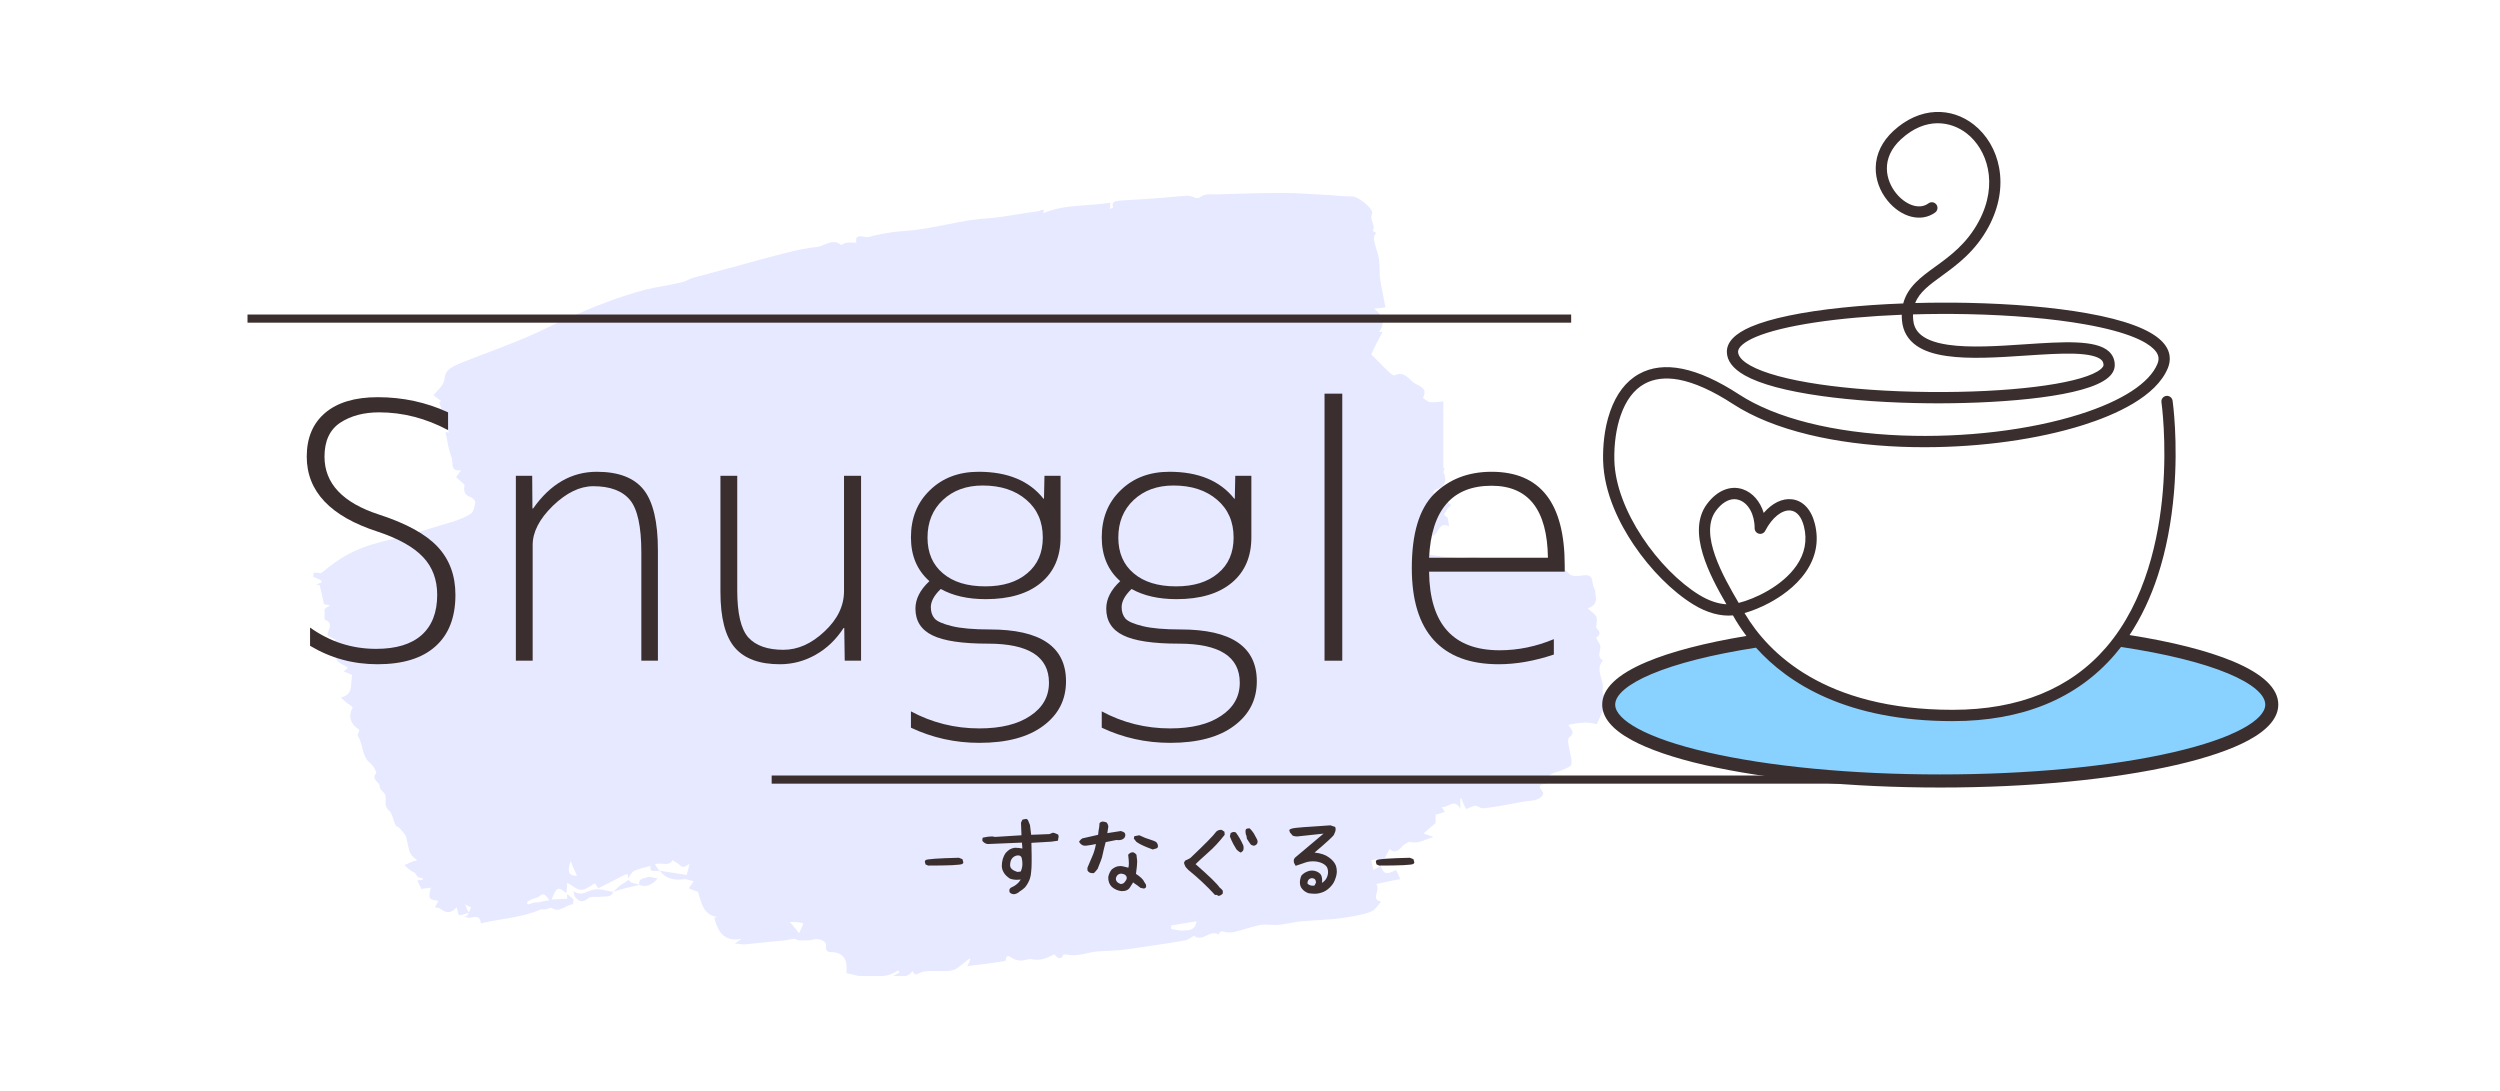 <svg xmlns="http://www.w3.org/2000/svg" xmlns:xlink="http://www.w3.org/1999/xlink" width="220" zoomAndPan="magnify" viewBox="0 0 165 72" height="96" preserveAspectRatio="xMidYMid meet" version="1.0"><defs><g/><clipPath id="id1"><path d="M 20.676 12.684 L 106.047 12.684 L 106.047 64.422 L 20.676 64.422 Z M 20.676 12.684 " clip-rule="nonzero"/></clipPath><clipPath id="id2"><path d="M 106 42 L 150 42 L 150 51.973 L 106 51.973 Z M 106 42 " clip-rule="nonzero"/></clipPath><clipPath id="id3"><path d="M 105.742 7.352 L 150.367 7.352 L 150.367 51.973 L 105.742 51.973 Z M 105.742 7.352 " clip-rule="nonzero"/></clipPath></defs><g clip-path="url(#id1)"><path fill="#e6e9ff" d="M 30.152 59.879 C 29.824 60.203 29.547 60.34 29.125 60.016 C 29.031 59.922 28.891 59.922 28.703 59.879 C 28.75 59.785 28.844 59.645 28.938 59.461 C 28.75 59.414 28.473 59.414 28.379 59.273 C 28.285 59.137 28.379 58.906 28.426 58.582 C 28.238 58.625 28.004 58.625 27.816 58.672 L 27.539 58.117 C 27.633 58.117 27.77 58.07 27.91 58.07 L 27.91 57.98 C 27.77 57.934 27.586 57.887 27.586 57.887 C 27.445 57.699 27.398 57.609 27.305 57.562 C 27.211 57.516 27.117 57.469 27.07 57.422 C 26.93 57.332 26.84 57.238 26.699 57.098 C 26.883 57.008 27.023 56.961 27.211 56.867 C 27.305 56.82 27.445 56.82 27.539 56.773 C 27.445 56.684 27.352 56.637 27.258 56.543 C 27.164 56.449 27.07 56.312 27.023 56.172 C 26.93 55.848 26.883 55.523 26.793 55.199 C 26.699 55.016 26.512 54.828 26.371 54.645 C 26.324 54.598 26.184 54.551 26.137 54.504 C 25.949 54.18 25.906 53.672 25.672 53.488 C 25.203 53.117 25.672 52.605 25.297 52.281 C 25.203 52.191 25.062 52.051 25.062 51.91 C 25.062 51.586 24.457 51.449 24.832 51.031 C 24.879 50.984 24.645 50.523 24.457 50.383 C 23.852 49.922 23.992 49.133 23.617 48.578 C 23.57 48.484 23.711 48.301 23.711 48.16 C 23.105 47.789 22.965 47.234 23.289 46.68 C 23.059 46.492 22.824 46.355 22.637 46.168 L 22.496 46.031 C 23.383 45.844 23.105 45.105 23.242 44.547 C 23.059 44.457 22.918 44.41 22.684 44.316 C 22.777 44.223 22.871 44.18 22.965 44.086 C 22.637 43.762 21.656 43.668 22.543 42.836 C 22.266 42.742 22.031 42.648 21.703 42.559 C 21.891 42.418 22.031 42.324 22.172 42.234 C 22.031 42.141 21.844 42.094 21.656 41.957 C 21.469 41.723 22.172 41.168 21.422 40.891 L 21.422 40.195 C 21.469 40.148 21.609 40.055 21.797 39.965 C 21.562 39.918 21.422 39.871 21.379 39.871 C 21.285 39.406 21.191 38.992 21.098 38.621 C 21.004 38.621 20.957 38.574 20.863 38.574 C 21.004 38.527 21.098 38.48 21.238 38.438 C 21.238 38.391 21.191 38.344 21.191 38.297 C 21.004 38.203 20.863 38.156 20.676 38.066 C 20.676 38.02 20.676 37.879 20.723 37.789 C 20.863 37.789 21.051 37.832 21.191 37.832 C 22.824 36.492 23.758 36.074 26.137 35.52 C 27.445 35.195 28.703 34.777 29.965 34.406 C 30.34 34.27 30.758 34.129 31.086 33.898 C 31.273 33.758 31.32 33.434 31.367 33.156 C 31.367 33.016 31.18 32.832 30.992 32.785 C 30.57 32.602 30.617 32.277 30.664 32 C 30.48 31.812 30.293 31.676 30.105 31.488 C 30.246 31.305 30.34 31.164 30.434 31.027 C 29.684 31.164 29.918 30.516 29.824 30.238 C 29.59 29.684 29.547 29.129 29.406 28.523 C 29.453 28.523 29.547 28.523 29.637 28.57 C 29.406 27.879 29.219 27.23 28.984 26.535 C 29.031 26.535 29.078 26.488 29.125 26.488 C 28.984 26.348 28.797 26.258 28.613 26.07 C 28.938 25.699 29.312 25.422 29.359 24.914 C 29.406 24.312 30.059 24.125 30.57 23.895 C 31.973 23.34 33.418 22.828 34.82 22.227 C 35.707 21.855 36.547 21.395 37.434 21.023 C 38.273 20.652 39.113 20.281 40 19.957 C 40.84 19.633 41.727 19.355 42.566 19.125 C 43.312 18.938 44.109 18.848 44.855 18.66 C 45.18 18.613 45.461 18.43 45.742 18.336 C 47.234 17.922 48.727 17.551 50.176 17.133 C 51.438 16.809 52.648 16.438 53.91 16.301 C 54.422 16.254 54.938 15.699 55.496 16.16 C 55.543 16.207 55.73 16.023 55.871 16.023 C 56.102 15.977 56.289 16.023 56.523 16.023 C 56.383 15.328 57.082 15.699 57.316 15.652 C 58.109 15.418 58.996 15.281 59.836 15.234 C 61.703 15.094 63.477 14.492 65.297 14.402 C 66.371 14.309 67.445 14.078 68.52 13.938 C 68.613 13.938 69.031 13.66 68.844 14.078 C 70.246 13.473 71.785 13.613 73.281 13.383 C 73.281 13.566 73.281 13.66 73.234 13.797 C 73.324 13.754 73.465 13.707 73.465 13.707 C 73.324 13.289 73.605 13.289 73.887 13.242 C 74.586 13.195 75.332 13.148 76.035 13.105 C 76.828 13.059 77.574 12.965 78.367 12.918 C 78.508 12.918 78.648 12.965 78.785 13.012 C 78.973 13.105 79.066 13.105 79.301 12.965 C 79.535 12.781 80 12.828 80.328 12.828 C 81.773 12.781 83.223 12.734 84.668 12.734 C 85.695 12.734 86.676 12.828 87.703 12.871 C 88.215 12.918 88.73 12.965 89.242 12.965 C 89.664 12.965 90.688 13.797 90.551 14.121 C 90.363 14.539 90.828 14.863 90.598 15.234 C 90.598 15.234 90.734 15.328 90.828 15.375 C 90.598 15.652 90.641 15.789 90.922 16.715 C 91.062 17.18 91.062 17.734 91.062 18.246 C 91.109 18.43 91.109 18.613 91.156 18.848 C 91.25 19.309 91.344 19.773 91.438 20.281 C 91.203 20.328 90.969 20.328 90.688 20.375 C 91.156 20.746 91.527 21.207 91.016 21.902 L 91.25 21.902 C 90.969 22.414 90.688 22.969 90.504 23.387 C 90.922 23.801 91.297 24.219 91.715 24.59 C 91.809 24.68 91.996 24.82 92.043 24.773 C 92.695 24.449 92.977 25.051 93.348 25.285 C 93.629 25.469 94.281 25.609 93.91 26.258 C 93.91 26.258 94.191 26.488 94.328 26.535 C 94.609 26.582 94.891 26.535 95.262 26.488 L 95.262 30.887 L 95.355 30.887 C 95.309 30.98 95.262 31.117 95.262 31.164 C 95.543 31.723 95.355 32.137 94.75 32.324 C 94.703 32.324 94.656 32.414 94.609 32.461 C 94.609 32.508 94.609 32.602 94.656 32.602 L 94.891 32.602 L 95.449 32.324 L 95.543 32.414 C 95.449 32.555 95.355 32.691 95.262 32.879 C 95.402 33.016 95.543 33.156 95.777 33.34 C 95.684 33.434 95.543 33.527 95.496 33.664 C 95.449 33.805 95.125 33.945 95.496 34.129 C 95.59 34.176 95.59 34.5 95.637 34.73 C 94.938 34.406 94.984 35.195 94.562 35.379 C 94.516 35.285 94.422 35.148 94.328 34.961 C 94.281 35.148 94.238 35.285 94.238 35.332 C 94.098 35.332 93.816 35.285 93.77 35.332 C 93.676 35.609 93.535 35.934 93.629 36.168 C 93.676 36.352 94.004 36.582 94.238 36.582 C 94.891 36.723 95.543 36.77 96.195 36.816 C 96.57 36.859 96.945 36.77 97.316 36.77 C 97.832 36.816 98.297 36.906 98.809 36.953 C 98.996 36.953 99.23 36.859 99.418 36.859 C 99.93 36.906 100.492 36.953 101.004 37.047 C 101.098 37.047 101.191 37.184 101.238 37.23 C 101.562 37.277 101.891 37.371 102.172 37.324 C 102.824 37.184 103.152 37.418 103.57 37.879 C 103.711 38.066 104.227 38.02 104.504 37.973 C 105.25 37.879 105.02 38.48 105.203 38.805 C 105.297 38.945 105.297 39.129 105.297 39.27 C 105.391 39.641 105.344 39.965 104.785 40.148 C 104.973 40.336 105.16 40.426 105.297 40.613 C 105.391 40.703 105.391 40.844 105.391 40.984 C 105.391 41.168 105.297 41.398 105.391 41.492 C 105.719 41.77 105.531 41.957 105.344 42.094 C 105.438 42.324 105.625 42.512 105.625 42.695 C 105.625 43.02 105.391 43.344 105.766 43.574 L 105.766 43.621 C 105.25 44.27 105.906 44.871 105.766 45.52 C 105.766 45.613 105.766 45.801 105.859 45.891 C 106.137 46.125 106 46.355 105.906 46.633 C 105.719 47.051 105.531 47.465 105.391 47.789 C 105.113 47.742 104.785 47.652 104.457 47.699 C 104.133 47.699 103.852 47.789 103.523 47.836 C 103.617 48.113 104.039 48.301 103.57 48.672 C 103.43 48.762 103.523 49.18 103.57 49.41 C 103.617 49.734 103.758 50.105 103.711 50.43 C 103.711 50.57 103.383 50.707 103.152 50.801 C 102.73 51.031 102.031 50.938 102.125 51.727 C 101.797 51.773 101.379 51.727 101.797 52.234 C 101.984 52.469 101.609 52.793 101.098 52.84 C 100.539 52.883 99.977 53.023 99.418 53.117 C 98.902 53.207 98.391 53.301 97.879 53.348 C 97.738 53.348 97.551 53.207 97.363 53.164 C 97.223 53.207 96.988 53.301 96.758 53.395 C 96.617 53.117 96.523 52.93 96.477 52.699 C 96.43 52.699 96.383 52.699 96.383 52.746 L 96.383 53.395 C 96.012 52.605 95.496 53.395 95.125 53.254 C 95.215 53.348 95.262 53.441 95.355 53.578 C 95.125 53.672 94.938 53.719 94.75 53.766 L 94.75 54.32 C 94.422 54.598 94.191 54.781 93.957 55.016 C 94.145 55.062 94.328 55.152 94.609 55.246 C 94.051 55.387 93.629 55.711 93.07 55.57 C 92.93 55.523 92.742 55.711 92.602 55.801 C 92.324 56.125 92.043 56.359 91.715 56.035 C 91.484 56.449 91.297 56.82 91.109 57.191 C 91.109 57.008 91.062 56.867 91.062 56.684 C 90.875 56.727 90.688 56.727 90.504 56.773 C 90.551 57.051 90.598 57.191 90.641 57.422 C 90.828 57.332 90.969 57.238 91.109 57.145 C 91.344 57.699 91.484 57.746 92.137 57.422 C 92.23 57.609 92.324 57.793 92.418 58.023 C 91.902 58.117 91.391 58.211 90.828 58.348 C 91.156 58.766 90.41 59.367 91.156 59.508 C 90.969 59.691 90.828 59.969 90.598 60.109 C 90.27 60.293 89.895 60.34 89.523 60.434 C 89.008 60.527 88.449 60.617 87.934 60.664 C 87.234 60.711 86.535 60.758 85.883 60.805 C 85.367 60.852 84.902 60.988 84.434 61.035 C 84.062 61.082 83.641 60.988 83.27 61.035 C 82.66 61.129 82.102 61.359 81.496 61.5 C 81.355 61.543 81.168 61.543 81.027 61.543 C 80.793 61.543 80.562 61.312 80.422 61.684 C 79.859 61.312 79.395 62.191 78.832 61.777 C 78.785 61.73 78.648 61.867 78.555 61.914 L 78.273 62.055 C 76.965 62.285 75.66 62.469 74.352 62.656 C 73.699 62.75 73.047 62.75 72.391 62.793 C 71.973 62.84 71.551 62.98 71.133 63.027 C 70.852 63.074 70.57 63.027 70.199 62.98 C 70.059 63.352 69.824 63.305 69.594 62.98 C 69.125 63.211 68.66 63.441 68.098 63.305 C 67.91 63.258 67.633 63.398 67.398 63.398 C 67.211 63.398 67.023 63.352 66.84 63.258 C 66.652 63.164 66.418 62.887 66.371 63.398 C 66.371 63.441 65.906 63.488 65.625 63.535 C 65.066 63.629 64.457 63.676 63.852 63.766 C 63.945 63.582 63.992 63.441 64.039 63.305 L 63.992 63.258 L 63.289 63.812 C 62.918 64.137 62.449 64.09 61.984 64.09 C 61.562 64.09 61.098 64.047 60.77 64.184 C 60.398 64.324 60.445 64.414 60.211 64.09 C 60.023 64.461 59.184 64.648 58.949 64.414 C 59.09 64.324 59.23 64.277 59.371 64.184 C 59.324 64.137 59.324 64.09 59.277 64.047 C 59.184 64.09 59.137 64.137 59.043 64.184 C 58.484 64.508 57.875 64.414 57.316 64.461 C 56.852 64.508 56.383 64.324 55.871 64.23 L 55.871 63.812 C 55.871 63.211 55.543 62.887 54.984 62.84 C 54.797 62.84 54.469 62.887 54.516 62.426 C 54.562 62.102 54.098 61.914 53.676 62.008 C 53.348 62.102 52.977 62.055 52.648 62.055 C 52.602 62.008 52.508 61.961 52.414 61.961 C 52.043 62.008 51.715 62.102 51.344 62.102 C 50.594 62.191 49.895 62.238 49.148 62.332 C 48.961 62.332 48.773 62.285 48.496 62.285 C 48.684 62.145 48.82 62.055 48.961 61.961 C 47.75 62.191 47.375 61.453 47.141 60.57 C 47.188 60.57 47.281 60.527 47.375 60.527 C 46.395 60.387 46.301 59.598 46.066 58.859 C 45.93 58.812 45.648 58.719 45.461 58.625 C 45.555 58.488 45.695 58.301 45.789 58.164 C 45.602 58.117 45.367 58.023 45.18 58.023 C 44.527 58.117 43.969 58.023 43.547 57.469 C 44.152 57.562 44.715 57.656 45.32 57.746 C 45.414 57.422 45.461 57.238 45.508 57.008 C 45.086 57.285 45.086 57.285 44.762 57.008 C 44.621 56.914 44.48 56.82 44.387 56.773 C 44.109 57.238 43.641 56.867 43.223 57.051 C 43.359 57.238 43.453 57.375 43.547 57.516 C 43.312 57.375 42.848 57.699 42.941 57.145 C 42.566 57.238 42.195 57.332 41.867 57.469 C 41.68 57.562 41.586 57.793 41.445 57.98 L 41.445 57.699 C 41.355 57.699 41.262 57.699 41.215 57.746 C 40.652 58.023 40.047 58.348 39.488 58.625 C 39.348 58.441 39.301 58.301 39.254 58.301 C 38.926 58.488 38.602 58.766 38.32 58.719 C 38.039 58.719 37.715 58.395 37.434 58.258 C 37.434 58.488 37.387 58.719 37.387 58.949 C 36.828 58.488 36.734 58.535 36.406 59.367 C 36.734 59.367 37.059 59.32 37.434 59.32 L 37.434 58.996 C 37.574 59.137 37.715 59.23 37.852 59.367 C 37.852 59.461 37.805 59.691 37.805 59.691 C 37.34 59.691 36.965 60.293 36.406 59.922 C 36.312 59.879 36.125 60.016 35.984 60.016 L 35.707 60.016 C 34.445 60.57 33.094 60.617 31.738 60.941 C 31.691 60.434 31.41 60.48 31.039 60.57 C 30.945 60.617 30.758 60.48 30.617 60.48 C 30.711 60.48 30.805 60.434 30.852 60.434 C 30.945 60.246 31.039 60.016 31.086 59.879 C 30.945 59.832 30.758 59.691 30.57 59.691 C 30.434 59.691 30.293 59.832 30.152 59.879 C 30.246 59.738 30.199 59.832 30.152 59.879 Z M 78.973 60.805 C 78.367 60.895 77.855 60.988 77.293 61.082 L 77.293 61.312 C 77.574 61.359 77.898 61.453 78.18 61.406 C 78.461 61.406 78.879 61.406 78.973 60.805 Z M 36.266 59.414 C 36.031 59.137 35.941 58.859 35.613 59.137 C 35.473 59.273 35.238 59.273 35.051 59.367 C 34.961 59.414 34.867 59.461 34.773 59.555 L 34.82 59.691 C 34.914 59.691 35.008 59.645 35.145 59.598 C 35.285 59.555 35.426 59.555 35.566 59.555 C 35.707 59.508 35.941 59.461 36.266 59.414 Z M 52.137 60.852 C 52.367 61.129 52.555 61.359 52.742 61.59 C 52.836 61.359 52.977 61.129 53.023 60.941 C 52.742 60.852 52.461 60.852 52.137 60.852 Z M 37.668 56.82 C 37.387 57.562 37.574 57.84 38.086 57.793 C 37.945 57.516 37.805 57.238 37.668 56.82 Z M 37.668 56.82 " fill-opacity="1" fill-rule="nonzero"/></g><path fill="#e6e9ff" d="M 37.945 59.184 C 37.898 59.09 37.898 58.996 37.852 58.812 C 38.367 59.184 38.738 58.812 39.16 58.719 C 39.582 58.625 40.047 58.812 40.469 58.859 L 40.469 58.812 C 40.375 59.273 40 59.137 39.672 59.184 C 39.395 59.23 39.02 59.137 38.832 59.273 C 38.414 59.645 38.18 59.461 37.945 59.184 Z M 37.945 59.184 " fill-opacity="1" fill-rule="nonzero"/><path fill="#e6e9ff" d="M 40.469 58.859 C 40.605 58.766 40.746 58.582 40.934 58.441 C 41.121 58.301 41.309 58.211 41.492 58.07 C 41.539 58.117 41.586 58.211 41.68 58.258 L 42.242 58.395 C 41.586 58.535 41.027 58.672 40.469 58.859 Z M 40.469 58.859 " fill-opacity="1" fill-rule="nonzero"/><path fill="#e6e9ff" d="M 30.152 59.879 C 30.199 59.832 30.246 59.738 30.293 59.691 C 30.852 59.461 30.711 60.062 30.992 60.246 C 30.898 60.246 30.805 60.293 30.758 60.293 C 30.617 60.34 30.387 60.434 30.293 60.387 C 30.199 60.246 30.199 60.062 30.152 59.879 Z M 30.152 59.879 " fill-opacity="1" fill-rule="nonzero"/><path fill="#e6e9ff" d="M 42.195 58.395 C 42.102 57.934 42.566 57.98 42.754 57.887 C 42.895 57.84 43.129 57.934 43.406 57.98 C 42.988 58.441 42.613 58.582 42.195 58.395 Z M 42.195 58.395 " fill-opacity="1" fill-rule="nonzero"/><path stroke-linecap="butt" transform="matrix(0.645, -0, 0, 0.538, 16.337, 21.026)" fill="none" stroke-linejoin="miter" d="M -0.002 0.003 L 135.442 0.003 " stroke="#3a2f2e" stroke-width="1" stroke-opacity="1" stroke-miterlimit="4"/><g clip-path="url(#id2)"><path fill="#89d1ff" d="M 141.5 50.48 C 137.793 51.148 133.125 51.543 128.055 51.543 C 115.969 51.543 106.172 49.285 106.172 46.504 C 106.172 44.746 110.074 43.199 115.992 42.293 C 118.176 44.844 122.098 47.219 128.871 47.219 C 134.32 47.219 137.734 45.117 139.855 42.254 C 145.922 43.152 149.938 44.719 149.938 46.504 C 149.938 48.117 146.637 49.559 141.5 50.48 Z M 141.5 50.48 " fill-opacity="1" fill-rule="nonzero"/></g><g clip-path="url(#id3)"><path fill="#3a2f2e" d="M 147.375 43.648 C 145.711 42.953 143.359 42.355 140.551 41.914 C 141.316 40.758 141.945 39.434 142.426 37.957 C 142.961 36.309 143.316 34.473 143.484 32.492 C 143.766 29.129 143.406 26.555 143.391 26.445 C 143.359 26.242 143.172 26.102 142.969 26.129 C 142.766 26.16 142.625 26.348 142.656 26.551 C 142.66 26.578 143.02 29.148 142.746 32.43 C 142.492 35.441 141.641 39.672 139.004 42.727 C 136.648 45.461 133.238 46.848 128.875 46.848 C 120.379 46.848 116.691 43.066 115.164 40.504 C 115.156 40.492 115.148 40.477 115.141 40.461 C 115.652 40.316 116.227 40.082 116.762 39.797 C 117.488 39.41 118.496 38.742 119.176 37.758 C 119.859 36.773 120.062 35.699 119.781 34.57 C 119.547 33.629 118.996 33.039 118.273 32.953 C 117.629 32.875 116.957 33.211 116.406 33.852 C 116.172 33.094 115.676 32.512 115.02 32.289 C 114.195 32.012 113.309 32.383 112.652 33.277 C 111.309 35.102 112.84 37.977 113.945 39.883 C 113.383 39.852 112.77 39.645 112.152 39.266 C 109.504 37.641 106.621 33.676 106.547 30.363 C 106.523 29.297 106.672 28.246 106.969 27.406 C 107.312 26.422 107.836 25.723 108.523 25.34 C 109.145 24.992 109.902 24.898 110.785 25.055 C 111.82 25.246 113.027 25.785 114.375 26.664 C 115.695 27.523 117.379 28.203 119.383 28.688 C 121.223 29.133 123.281 29.402 125.496 29.488 C 126.004 29.508 126.512 29.516 127.023 29.516 C 130.758 29.516 134.504 28.996 137.496 28.051 C 139.621 27.379 142.312 26.18 143.082 24.285 C 143.262 23.84 143.336 23.168 142.66 22.5 C 141.879 21.73 140.223 21.113 137.734 20.672 C 135.562 20.285 132.844 20.051 129.871 19.988 C 128.719 19.965 127.551 19.969 126.402 20 C 126.684 19.281 127.344 18.801 128.16 18.207 C 129.148 17.488 130.379 16.594 131.254 14.957 C 131.938 13.676 132.176 12.328 131.941 11.062 C 131.727 9.906 131.129 8.898 130.266 8.219 C 129.52 7.637 128.648 7.352 127.742 7.391 C 126.77 7.434 125.809 7.863 124.969 8.637 C 124.215 9.332 123.809 10.172 123.797 11.07 C 123.785 11.836 124.062 12.605 124.574 13.238 C 125.484 14.359 126.809 14.691 127.723 14.023 C 127.887 13.902 127.922 13.668 127.805 13.504 C 127.684 13.336 127.449 13.297 127.285 13.418 C 126.625 13.902 125.711 13.457 125.152 12.766 C 124.445 11.898 124.105 10.441 125.469 9.188 C 127.105 7.684 128.781 8.008 129.809 8.809 C 131.129 9.844 131.941 12.098 130.602 14.605 C 129.809 16.09 128.703 16.895 127.727 17.602 C 126.793 18.277 125.902 18.926 125.613 20.027 C 124.215 20.078 122.859 20.172 121.617 20.301 C 118.938 20.578 116.848 21.016 115.57 21.562 C 114.504 22.02 113.965 22.578 113.973 23.227 C 113.977 23.812 114.375 24.332 115.152 24.773 C 116.18 25.352 117.883 25.809 120.219 26.137 C 122.293 26.426 124.75 26.594 127.32 26.617 C 131.434 26.656 136.91 26.297 138.816 25.152 C 139.328 24.848 139.582 24.488 139.574 24.078 C 139.57 23.727 139.441 23.434 139.191 23.199 C 138.336 22.41 136.164 22.555 133.648 22.723 C 131.863 22.844 130.02 22.965 128.59 22.758 C 126.617 22.473 126.32 21.672 126.27 21.094 C 126.262 20.973 126.254 20.859 126.258 20.75 C 127.426 20.715 128.637 20.711 129.855 20.734 C 132.789 20.797 135.473 21.027 137.609 21.406 C 140.52 21.922 141.68 22.574 142.141 23.031 C 142.461 23.348 142.539 23.648 142.395 24.004 C 141.883 25.273 140.062 26.457 137.273 27.34 C 133.953 28.391 129.668 28.902 125.523 28.742 C 121.008 28.566 117.191 27.605 114.781 26.035 C 112.012 24.23 109.785 23.777 108.164 24.688 C 107.312 25.164 106.676 25.996 106.27 27.156 C 105.852 28.344 105.789 29.562 105.805 30.379 C 105.855 32.582 106.93 34.621 107.82 35.945 C 108.938 37.605 110.375 39.047 111.77 39.902 C 112.656 40.445 113.555 40.691 114.375 40.617 C 114.609 41.039 114.902 41.496 115.262 41.973 C 112.547 42.422 110.277 43.012 108.672 43.691 C 106.73 44.512 105.746 45.457 105.746 46.5 C 105.746 47.352 106.398 48.141 107.691 48.844 C 108.828 49.461 110.441 50.016 112.488 50.488 C 116.652 51.445 122.18 51.977 128.059 51.977 C 133.934 51.977 139.461 51.445 143.625 50.488 C 145.676 50.016 147.289 49.461 148.426 48.844 C 149.715 48.141 150.367 47.352 150.367 46.5 C 150.367 45.438 149.359 44.477 147.375 43.648 Z M 126.496 22.82 C 126.977 23.152 127.625 23.375 128.48 23.496 C 129.992 23.715 131.875 23.59 133.695 23.469 C 134.875 23.391 135.992 23.316 136.902 23.344 C 137.828 23.375 138.426 23.512 138.688 23.75 C 138.785 23.84 138.828 23.945 138.832 24.09 C 138.832 24.207 138.688 24.363 138.438 24.512 C 136.996 25.375 132.531 25.922 127.328 25.871 C 121.863 25.82 117.34 25.148 115.516 24.121 C 115.152 23.918 114.719 23.594 114.711 23.219 C 114.711 22.914 115.129 22.562 115.863 22.246 C 117.664 21.477 121.289 20.941 125.516 20.773 C 125.512 20.898 125.52 21.027 125.531 21.16 C 125.594 21.859 125.918 22.418 126.496 22.82 Z M 113.246 33.719 C 113.617 33.215 114.051 32.945 114.469 32.945 C 114.574 32.945 114.68 32.965 114.781 33 C 115.395 33.203 115.812 33.969 115.805 34.859 C 115.805 35.031 115.918 35.184 116.086 35.223 C 116.254 35.266 116.426 35.188 116.504 35.035 C 116.961 34.152 117.621 33.629 118.184 33.695 C 118.594 33.742 118.902 34.117 119.062 34.75 C 119.289 35.664 119.121 36.531 118.566 37.332 C 117.625 38.695 115.805 39.531 114.754 39.793 C 113.738 38.059 112.125 35.246 113.246 33.719 Z M 148.016 48.086 C 146.945 48.668 145.406 49.191 143.434 49.648 C 139.332 50.594 133.871 51.113 128.055 51.113 C 122.242 51.113 116.781 50.594 112.68 49.648 C 110.707 49.191 109.164 48.668 108.098 48.086 C 107.121 47.555 106.602 47.004 106.602 46.504 C 106.602 45.855 107.453 45.141 109 44.488 C 110.645 43.793 113.027 43.191 115.895 42.746 C 118.023 45.121 121.91 47.594 128.875 47.594 C 133.465 47.594 137.062 46.121 139.566 43.215 C 139.711 43.047 139.852 42.875 139.988 42.699 C 142.922 43.141 145.363 43.742 147.047 44.445 C 148.633 45.105 149.508 45.84 149.508 46.504 C 149.508 47.004 148.992 47.555 148.016 48.086 Z M 148.016 48.086 " fill-opacity="1" fill-rule="nonzero"/></g><path stroke-linecap="butt" transform="matrix(0.649, 0, 0, 0.538, 50.928, 51.453)" fill="none" stroke-linejoin="miter" d="M 0.003 0 L 115.663 0 " stroke="#3a2f2e" stroke-width="1" stroke-opacity="1" stroke-miterlimit="4"/><g fill="#3a2f2e" fill-opacity="1"><g transform="translate(18.761, 43.606)"><g><path d="M 6.172 -17.391 C 7.828 -17.391 9.375 -17.055 10.812 -16.391 L 10.812 -15.219 C 9.344 -16 7.828 -16.391 6.266 -16.391 C 5.242 -16.391 4.383 -16.16 3.688 -15.703 C 3 -15.242 2.656 -14.5 2.656 -13.469 C 2.656 -11.695 3.859 -10.422 6.266 -9.641 C 8.066 -9.055 9.352 -8.348 10.125 -7.516 C 10.906 -6.68 11.297 -5.625 11.297 -4.344 C 11.297 -2.852 10.852 -1.719 9.969 -0.938 C 9.094 -0.156 7.82 0.234 6.156 0.234 C 4.539 0.234 3.055 -0.172 1.703 -0.984 L 1.703 -2.188 C 3.016 -1.25 4.469 -0.781 6.062 -0.781 C 7.375 -0.781 8.375 -1.082 9.062 -1.688 C 9.75 -2.301 10.094 -3.188 10.094 -4.344 C 10.094 -5.352 9.781 -6.188 9.156 -6.844 C 8.539 -7.5 7.547 -8.055 6.172 -8.516 C 3.047 -9.523 1.484 -11.176 1.484 -13.469 C 1.484 -14.707 1.891 -15.672 2.703 -16.359 C 3.516 -17.047 4.672 -17.391 6.172 -17.391 Z M 6.172 -17.391 "/></g></g></g><g fill="#3a2f2e" fill-opacity="1"><g transform="translate(32.203, 43.606)"><g><path d="M 2.922 -12.203 L 2.938 -10.047 L 2.984 -10.047 C 4.117 -11.66 5.52 -12.469 7.188 -12.469 C 8.625 -12.469 9.656 -12.07 10.281 -11.281 C 10.906 -10.488 11.219 -9.156 11.219 -7.281 L 11.219 0 L 10.125 0 L 10.125 -7.156 C 10.125 -8.852 9.875 -10.004 9.375 -10.609 C 8.875 -11.211 8.066 -11.516 6.953 -11.516 C 6.066 -11.516 5.176 -11.082 4.281 -10.219 C 3.395 -9.352 2.953 -8.492 2.953 -7.641 L 2.953 0 L 1.844 0 L 1.844 -12.203 Z M 2.922 -12.203 "/></g></g></g><g fill="#3a2f2e" fill-opacity="1"><g transform="translate(45.83, 43.606)"><g><path d="M 9.875 -12.203 L 11 -12.203 L 11 0 L 9.922 0 L 9.891 -2.156 L 9.844 -2.156 C 9.352 -1.395 8.738 -0.805 8 -0.391 C 7.27 0.023 6.484 0.234 5.641 0.234 C 4.297 0.234 3.305 -0.129 2.672 -0.859 C 2.035 -1.598 1.719 -2.828 1.719 -4.547 L 1.719 -12.203 L 2.828 -12.203 L 2.828 -4.656 C 2.828 -3.125 3.07 -2.082 3.562 -1.531 C 4.062 -0.988 4.832 -0.719 5.875 -0.719 C 6.82 -0.719 7.723 -1.117 8.578 -1.922 C 9.441 -2.723 9.875 -3.613 9.875 -4.594 Z M 9.875 -12.203 "/></g></g></g><g fill="#3a2f2e" fill-opacity="1"><g transform="translate(59.341, 43.606)"><g><path d="M 5.297 4.469 C 6.723 4.469 7.844 4.191 8.656 3.641 C 9.477 3.098 9.891 2.367 9.891 1.453 C 9.891 -0.266 8.551 -1.125 5.875 -1.125 C 4.176 -1.125 2.953 -1.305 2.203 -1.672 C 1.453 -2.035 1.078 -2.625 1.078 -3.438 C 1.078 -4.07 1.383 -4.676 2 -5.25 C 1.188 -5.969 0.781 -6.93 0.781 -8.141 C 0.781 -9.41 1.195 -10.445 2.031 -11.25 C 2.863 -12.062 3.938 -12.469 5.25 -12.469 C 7.164 -12.469 8.594 -11.875 9.531 -10.688 L 9.562 -10.688 L 9.594 -12.203 L 10.656 -12.203 L 10.656 -8.141 C 10.656 -6.859 10.223 -5.859 9.359 -5.141 C 8.492 -4.422 7.281 -4.062 5.719 -4.062 C 4.539 -4.062 3.551 -4.285 2.75 -4.734 C 2.312 -4.316 2.094 -3.914 2.094 -3.531 C 2.094 -3.227 2.176 -2.977 2.344 -2.781 C 2.508 -2.594 2.891 -2.426 3.484 -2.281 C 4.086 -2.133 4.922 -2.062 5.984 -2.062 C 9.336 -2.062 11.016 -0.922 11.016 1.359 C 11.016 2.578 10.516 3.555 9.516 4.297 C 8.516 5.047 7.109 5.422 5.297 5.422 C 3.691 5.422 2.188 5.086 0.781 4.422 L 0.781 3.344 C 2.176 4.094 3.68 4.469 5.297 4.469 Z M 1.875 -8.125 C 1.875 -7.125 2.211 -6.336 2.891 -5.766 C 3.566 -5.191 4.5 -4.906 5.688 -4.906 C 6.852 -4.906 7.773 -5.191 8.453 -5.766 C 9.141 -6.336 9.484 -7.125 9.484 -8.125 C 9.484 -9.176 9.117 -10.008 8.391 -10.625 C 7.66 -11.25 6.703 -11.562 5.516 -11.562 C 4.441 -11.562 3.566 -11.242 2.891 -10.609 C 2.211 -9.973 1.875 -9.145 1.875 -8.125 Z M 1.875 -8.125 "/></g></g></g><g fill="#3a2f2e" fill-opacity="1"><g transform="translate(71.934, 43.606)"><g><path d="M 5.297 4.469 C 6.723 4.469 7.844 4.191 8.656 3.641 C 9.477 3.098 9.891 2.367 9.891 1.453 C 9.891 -0.266 8.551 -1.125 5.875 -1.125 C 4.176 -1.125 2.953 -1.305 2.203 -1.672 C 1.453 -2.035 1.078 -2.625 1.078 -3.438 C 1.078 -4.07 1.383 -4.676 2 -5.25 C 1.188 -5.969 0.781 -6.93 0.781 -8.141 C 0.781 -9.41 1.195 -10.445 2.031 -11.25 C 2.863 -12.062 3.938 -12.469 5.25 -12.469 C 7.164 -12.469 8.594 -11.875 9.531 -10.688 L 9.562 -10.688 L 9.594 -12.203 L 10.656 -12.203 L 10.656 -8.141 C 10.656 -6.859 10.223 -5.859 9.359 -5.141 C 8.492 -4.422 7.281 -4.062 5.719 -4.062 C 4.539 -4.062 3.551 -4.285 2.75 -4.734 C 2.312 -4.316 2.094 -3.914 2.094 -3.531 C 2.094 -3.227 2.176 -2.977 2.344 -2.781 C 2.508 -2.594 2.891 -2.426 3.484 -2.281 C 4.086 -2.133 4.922 -2.062 5.984 -2.062 C 9.336 -2.062 11.016 -0.922 11.016 1.359 C 11.016 2.578 10.516 3.555 9.516 4.297 C 8.516 5.047 7.109 5.422 5.297 5.422 C 3.691 5.422 2.188 5.086 0.781 4.422 L 0.781 3.344 C 2.176 4.094 3.68 4.469 5.297 4.469 Z M 1.875 -8.125 C 1.875 -7.125 2.211 -6.336 2.891 -5.766 C 3.566 -5.191 4.5 -4.906 5.688 -4.906 C 6.852 -4.906 7.773 -5.191 8.453 -5.766 C 9.141 -6.336 9.484 -7.125 9.484 -8.125 C 9.484 -9.176 9.117 -10.008 8.391 -10.625 C 7.66 -11.25 6.703 -11.562 5.516 -11.562 C 4.441 -11.562 3.566 -11.242 2.891 -10.609 C 2.211 -9.973 1.875 -9.145 1.875 -8.125 Z M 1.875 -8.125 "/></g></g></g><g fill="#3a2f2e" fill-opacity="1"><g transform="translate(84.528, 43.606)"><g><path d="M 2.891 0 L 2.891 -17.625 L 4.062 -17.625 L 4.062 0 Z M 2.891 0 "/></g></g></g><g fill="#3a2f2e" fill-opacity="1"><g transform="translate(92.163, 43.606)"><g><path d="M 2.156 -5.875 C 2.195 -2.414 3.75 -0.688 6.812 -0.688 C 8.02 -0.688 9.211 -0.93 10.391 -1.422 L 10.391 -0.406 C 9.117 0.02 7.906 0.234 6.75 0.234 C 4.863 0.234 3.438 -0.297 2.469 -1.359 C 1.5 -2.422 1.016 -4.004 1.016 -6.109 C 1.016 -8.391 1.504 -10.02 2.484 -11 C 3.473 -11.977 4.738 -12.469 6.281 -12.469 C 9.5 -12.469 11.109 -10.406 11.109 -6.281 L 11.109 -5.875 Z M 2.156 -6.797 L 10 -6.797 C 9.957 -9.961 8.719 -11.547 6.281 -11.547 C 3.688 -11.547 2.312 -9.961 2.156 -6.797 Z M 2.156 -6.797 "/></g></g></g><g fill="#3a2f2e" fill-opacity="1"><g transform="translate(60.834, 58.628)"><g><path d="M 0.25 -1.578 L 0.203 -1.766 L 0.25 -1.859 C 0.344 -1.93 1.078 -1.984 2.453 -2.016 L 2.688 -1.922 L 2.75 -1.703 L 2.688 -1.609 C 2.551 -1.535 1.797 -1.5 0.422 -1.5 Z M 0.25 -1.578 "/></g></g></g><g fill="#3a2f2e" fill-opacity="1"><g transform="translate(64.495, 58.628)"><g><path d="M 2.125 0.203 C 2.102 0.066 2.16 -0.023 2.297 -0.078 C 2.461 -0.148 2.613 -0.258 2.75 -0.406 L 2.875 -0.578 C 2.789 -0.566 2.707 -0.562 2.625 -0.562 C 2.457 -0.562 2.301 -0.586 2.156 -0.641 C 1.969 -0.766 1.832 -0.898 1.75 -1.047 C 1.664 -1.191 1.625 -1.336 1.625 -1.484 C 1.625 -1.629 1.645 -1.781 1.688 -1.938 C 1.738 -2.094 1.801 -2.223 1.875 -2.328 C 1.969 -2.43 2.055 -2.508 2.141 -2.562 C 2.223 -2.613 2.328 -2.648 2.453 -2.672 C 2.484 -2.672 2.523 -2.672 2.578 -2.672 C 2.691 -2.672 2.828 -2.656 2.984 -2.625 L 2.953 -3.016 C 1.598 -2.953 0.848 -2.922 0.703 -2.922 C 0.598 -2.93 0.504 -2.973 0.422 -3.047 L 0.344 -3.125 L 0.344 -3.281 L 0.375 -3.344 C 0.582 -3.395 0.797 -3.422 1.016 -3.422 L 1.172 -3.391 L 2.922 -3.5 L 2.891 -4.328 L 2.984 -4.531 L 3.203 -4.578 C 3.266 -4.586 3.316 -4.555 3.359 -4.484 C 3.41 -4.367 3.453 -4.266 3.484 -4.172 L 3.562 -3.531 L 4.766 -3.578 L 5 -3.672 L 5.125 -3.641 L 5.344 -3.547 L 5.375 -3.422 L 5.328 -3.141 L 4.891 -3.078 L 3.578 -3 L 3.594 -2.141 C 3.594 -2.035 3.594 -1.895 3.594 -1.719 C 3.594 -1.477 3.582 -1.27 3.562 -1.094 C 3.551 -0.914 3.52 -0.754 3.469 -0.609 C 3.395 -0.41 3.289 -0.227 3.156 -0.062 C 3.051 0.039 2.938 0.129 2.812 0.203 C 2.676 0.328 2.535 0.391 2.391 0.391 C 2.223 0.359 2.133 0.297 2.125 0.203 Z M 2.875 -1.109 C 2.945 -1.273 2.984 -1.441 2.984 -1.609 C 2.984 -1.734 2.969 -1.863 2.938 -2 C 2.906 -2.113 2.828 -2.172 2.703 -2.172 C 2.66 -2.172 2.617 -2.164 2.578 -2.156 C 2.305 -2.07 2.172 -1.859 2.172 -1.516 C 2.172 -1.328 2.332 -1.18 2.656 -1.078 Z M 2.875 -1.109 "/></g></g></g><g fill="#3a2f2e" fill-opacity="1"><g transform="translate(71.021, 58.628)"><g><path d="M 1.172 -1 C 1.148 -1 1.117 -1 1.078 -1 C 0.922 -1 0.812 -1.062 0.75 -1.188 L 0.75 -1.359 C 0.832 -1.566 0.938 -1.812 1.062 -2.094 C 1.164 -2.312 1.25 -2.586 1.312 -2.922 C 1.125 -2.879 0.906 -2.844 0.656 -2.812 C 0.477 -2.789 0.332 -2.863 0.219 -3.031 L 0.203 -3.094 L 0.328 -3.234 L 0.422 -3.297 C 0.609 -3.336 0.816 -3.383 1.047 -3.438 C 1.191 -3.469 1.328 -3.5 1.453 -3.531 L 1.484 -3.797 C 1.523 -3.992 1.547 -4.16 1.547 -4.297 C 1.609 -4.367 1.68 -4.406 1.766 -4.406 C 1.867 -4.395 1.953 -4.375 2.016 -4.344 C 2.098 -4.238 2.133 -4.141 2.125 -4.047 L 2.062 -3.641 C 2.52 -3.711 2.816 -3.758 2.953 -3.781 L 3.125 -3.719 C 3.207 -3.676 3.25 -3.609 3.25 -3.516 C 3.25 -3.398 3.195 -3.312 3.094 -3.25 C 3 -3.188 2.852 -3.164 2.656 -3.188 L 1.953 -3.047 C 1.859 -2.703 1.797 -2.445 1.766 -2.281 C 1.734 -2.102 1.688 -1.941 1.625 -1.797 C 1.531 -1.547 1.461 -1.375 1.422 -1.281 L 1.266 -1.094 Z M 5.062 -2.562 C 4.832 -2.645 4.633 -2.723 4.469 -2.797 C 4.301 -2.867 4.141 -2.957 3.984 -3.062 L 3.812 -3.281 L 3.844 -3.438 C 4.039 -3.477 4.148 -3.5 4.172 -3.5 L 4.562 -3.328 L 5.109 -3.141 L 5.281 -3.062 C 5.363 -2.969 5.406 -2.875 5.406 -2.781 C 5.406 -2.688 5.344 -2.629 5.219 -2.609 Z M 2.125 -0.75 C 2.164 -0.945 2.242 -1.113 2.359 -1.25 C 2.453 -1.32 2.535 -1.375 2.609 -1.406 C 2.691 -1.445 2.797 -1.469 2.922 -1.469 C 2.992 -1.469 3.066 -1.457 3.141 -1.438 L 3.453 -1.359 C 3.473 -1.441 3.484 -1.539 3.484 -1.656 C 3.484 -1.77 3.469 -1.957 3.438 -2.219 C 3.531 -2.32 3.625 -2.375 3.719 -2.375 C 3.738 -2.375 3.758 -2.375 3.781 -2.375 L 3.891 -2.312 L 3.984 -2.219 L 4.031 -1.828 C 4.031 -1.805 4.031 -1.773 4.031 -1.734 C 4.031 -1.578 4.004 -1.316 3.953 -0.953 C 4.254 -0.754 4.438 -0.578 4.5 -0.422 L 4.609 -0.25 C 4.617 -0.219 4.625 -0.18 4.625 -0.141 C 4.625 -0.047 4.57 0.004 4.469 0.016 L 4.25 -0.031 C 4.113 -0.145 3.977 -0.242 3.844 -0.328 L 3.766 -0.391 L 3.578 -0.094 C 3.473 0.102 3.281 0.195 3 0.188 C 2.75 0.156 2.535 0.062 2.359 -0.094 C 2.191 -0.258 2.113 -0.477 2.125 -0.75 Z M 3.344 -0.688 C 3.344 -0.758 3.312 -0.82 3.25 -0.875 C 3.188 -0.926 3.098 -0.957 2.984 -0.969 C 2.785 -0.957 2.664 -0.848 2.625 -0.641 C 2.625 -0.473 2.734 -0.352 2.953 -0.281 C 3.086 -0.289 3.188 -0.352 3.25 -0.469 C 3.312 -0.539 3.344 -0.613 3.344 -0.688 Z M 3.344 -0.688 "/></g></g></g><g fill="#3a2f2e" fill-opacity="1"><g transform="translate(77.548, 58.628)"><g><path d="M 5.016 -2.875 C 4.941 -2.969 4.852 -3.098 4.75 -3.266 L 4.719 -3.453 C 4.676 -3.535 4.656 -3.629 4.656 -3.734 C 4.656 -3.797 4.66 -3.844 4.672 -3.875 C 4.703 -3.938 4.789 -3.961 4.938 -3.953 C 5.051 -3.836 5.141 -3.727 5.203 -3.625 L 5.422 -3.219 C 5.441 -3.164 5.453 -3.117 5.453 -3.078 C 5.453 -3.004 5.426 -2.941 5.375 -2.891 C 5.32 -2.836 5.254 -2.812 5.172 -2.812 Z M 2.766 0.438 L 2.641 0.438 C 2.109 -0.145 1.52 -0.695 0.875 -1.219 L 0.703 -1.406 C 0.648 -1.508 0.613 -1.602 0.594 -1.688 L 0.672 -1.828 C 0.797 -1.879 0.91 -1.938 1.016 -2 C 1.992 -2.926 2.562 -3.504 2.719 -3.734 C 2.812 -3.828 2.93 -3.867 3.078 -3.859 L 3.266 -3.734 L 3.281 -3.531 C 2.914 -3.062 2.551 -2.672 2.188 -2.359 C 1.789 -2.004 1.516 -1.75 1.359 -1.594 C 2.254 -0.812 2.781 -0.301 2.938 -0.062 L 3.062 0.047 L 3.156 0.156 L 3.156 0.344 C 3.062 0.445 2.961 0.5 2.859 0.5 Z M 4.062 -2.562 L 3.859 -2.906 C 3.766 -3.082 3.688 -3.254 3.625 -3.422 L 3.672 -3.641 C 3.742 -3.691 3.812 -3.719 3.875 -3.719 C 3.906 -3.719 3.953 -3.707 4.016 -3.688 C 4.211 -3.426 4.379 -3.133 4.516 -2.812 C 4.523 -2.77 4.531 -2.723 4.531 -2.672 C 4.531 -2.629 4.523 -2.582 4.516 -2.531 C 4.473 -2.445 4.41 -2.391 4.328 -2.359 C 4.234 -2.41 4.145 -2.477 4.062 -2.562 Z M 4.062 -2.562 "/></g></g></g><g fill="#3a2f2e" fill-opacity="1"><g transform="translate(84.074, 58.628)"><g><path d="M 1.719 -0.391 C 1.719 -0.523 1.75 -0.672 1.812 -0.828 C 1.906 -0.941 2.016 -1.023 2.141 -1.078 C 2.266 -1.141 2.395 -1.172 2.531 -1.172 C 2.633 -1.172 2.734 -1.148 2.828 -1.109 C 2.922 -1.066 3 -1.016 3.062 -0.953 C 3.145 -0.859 3.188 -0.711 3.188 -0.516 C 3.188 -0.484 3.18 -0.43 3.172 -0.359 C 3.297 -0.43 3.395 -0.531 3.469 -0.656 C 3.539 -0.789 3.578 -0.93 3.578 -1.078 C 3.578 -1.16 3.562 -1.25 3.531 -1.344 C 3.477 -1.469 3.363 -1.57 3.188 -1.656 C 3.008 -1.738 2.805 -1.781 2.578 -1.781 C 2.359 -1.781 2.148 -1.738 1.953 -1.656 L 1.438 -1.484 L 1.328 -1.688 L 1.312 -1.844 C 1.32 -1.914 1.352 -1.977 1.406 -2.031 L 1.5 -2.109 L 3.281 -3.609 L 1.688 -3.438 C 1.613 -3.426 1.562 -3.422 1.531 -3.422 C 1.438 -3.422 1.344 -3.438 1.25 -3.469 L 1.062 -3.688 L 1.016 -3.844 L 1.062 -3.891 L 1.219 -3.953 C 1.352 -3.992 2.191 -4.062 3.734 -4.156 L 4.047 -4.047 C 4.066 -4.004 4.078 -3.957 4.078 -3.906 C 4.078 -3.801 4.039 -3.68 3.969 -3.547 C 3.969 -3.484 3.539 -3.086 2.688 -2.359 C 3.094 -2.316 3.406 -2.211 3.625 -2.047 C 3.852 -1.891 4.008 -1.707 4.094 -1.5 C 4.133 -1.383 4.156 -1.258 4.156 -1.125 C 4.156 -0.969 4.125 -0.805 4.062 -0.641 C 4.008 -0.473 3.93 -0.328 3.828 -0.203 C 3.66 0.004 3.477 0.148 3.281 0.234 C 3.082 0.316 2.895 0.359 2.719 0.359 C 2.602 0.359 2.461 0.348 2.297 0.328 C 2.117 0.266 1.977 0.172 1.875 0.047 C 1.77 -0.066 1.719 -0.211 1.719 -0.391 Z M 2.781 -0.375 C 2.781 -0.562 2.691 -0.66 2.516 -0.672 C 2.316 -0.648 2.219 -0.531 2.219 -0.312 C 2.312 -0.219 2.426 -0.172 2.562 -0.172 C 2.613 -0.172 2.656 -0.176 2.688 -0.188 Z M 2.781 -0.375 "/></g></g></g><g fill="#3a2f2e" fill-opacity="1"><g transform="translate(90.6, 58.628)"><g><path d="M 0.25 -1.578 L 0.203 -1.766 L 0.25 -1.859 C 0.344 -1.93 1.078 -1.984 2.453 -2.016 L 2.688 -1.922 L 2.75 -1.703 L 2.688 -1.609 C 2.551 -1.535 1.797 -1.5 0.422 -1.5 Z M 0.25 -1.578 "/></g></g></g></svg>